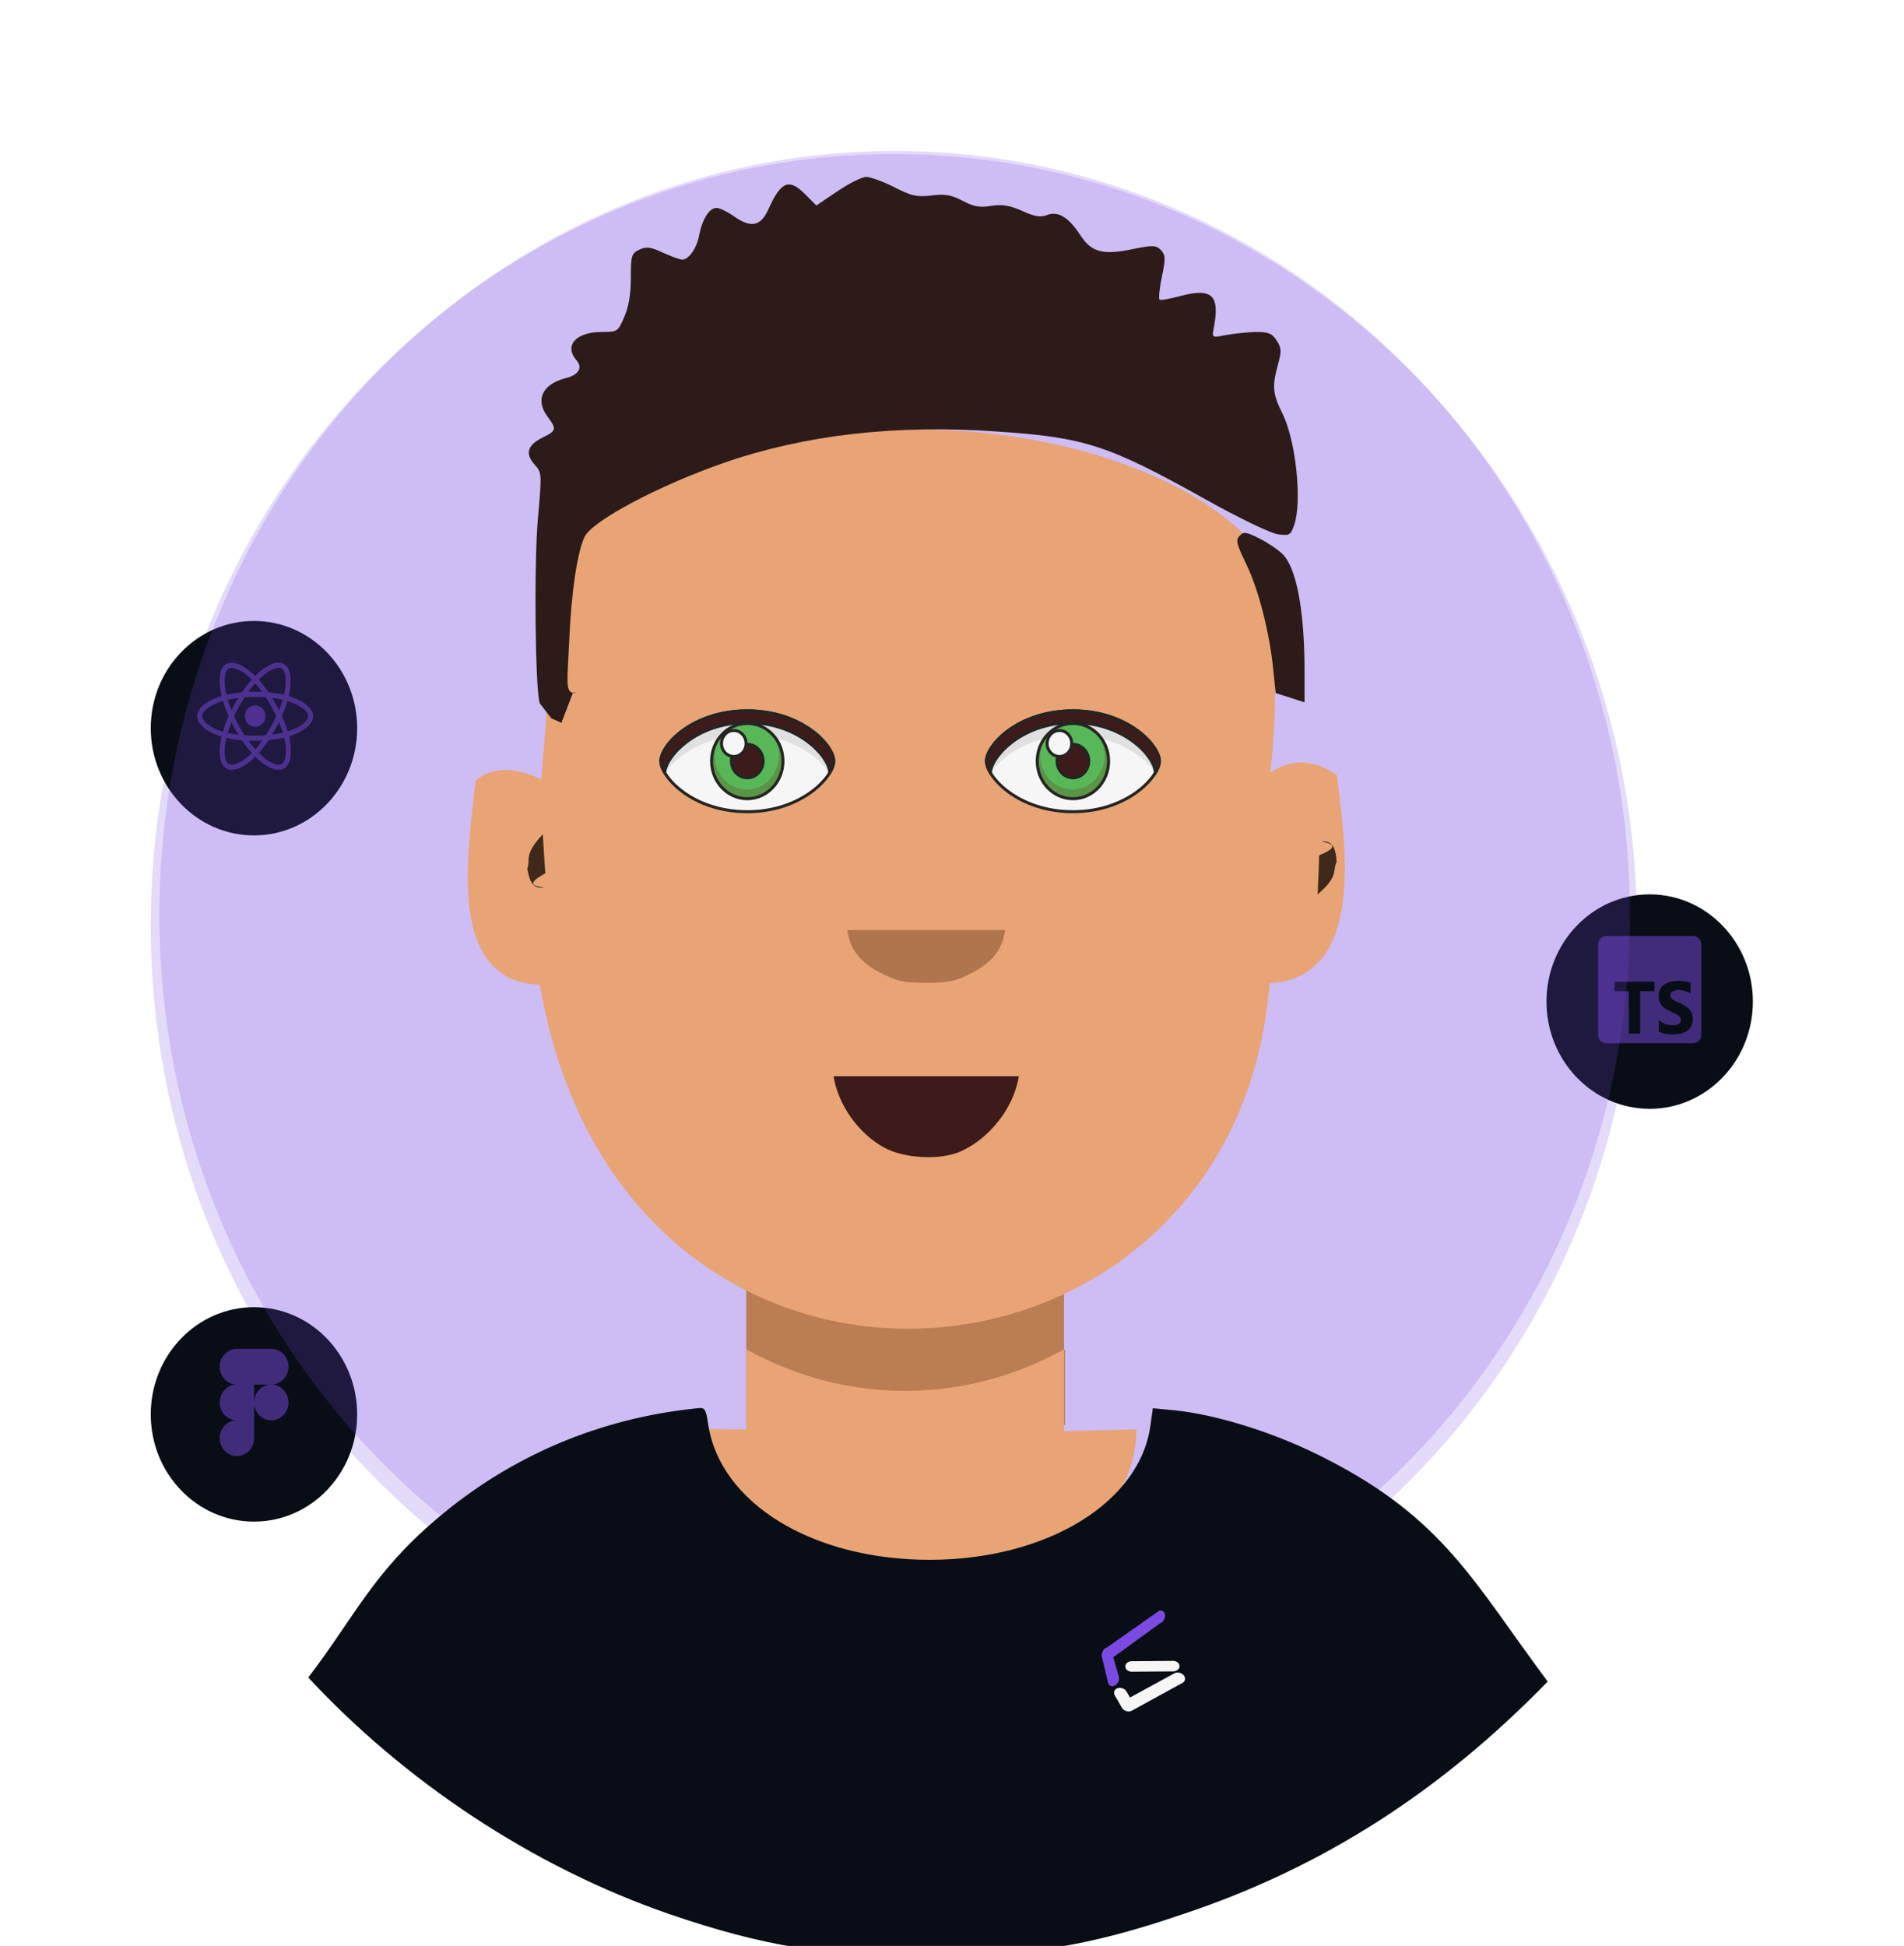 <svg width="637" height="651" viewBox="0 0 637 651" fill="none" xmlns="http://www.w3.org/2000/svg">
<path d="M547.597 309.641C547.597 167.098 436.304 51.544 299.017 51.544C161.73 51.544 50.438 167.098 50.438 309.641C50.438 452.184 161.73 567.738 299.017 567.738C436.304 567.738 547.597 452.184 547.597 309.641Z" fill="#7B4AE2" fill-opacity="0.2"/>
<g filter="url(#filter0_d_419_1411)">
<ellipse cx="551.913" cy="331.074" rx="34.525" ry="35.87" fill="#090E16"/>
</g>
<g clip-path="url(#clip0_419_1411)">
<path fill-rule="evenodd" clip-rule="evenodd" d="M566.478 313.139H537.347C535.858 313.139 534.65 314.394 534.65 315.941V346.207C534.65 347.754 535.858 349.009 537.347 349.009H566.478C567.967 349.009 569.175 347.754 569.175 346.207V315.941C569.175 314.394 567.967 313.139 566.478 313.139ZM554.949 345.099V341.229C555.625 341.818 556.359 342.259 557.151 342.553C557.943 342.848 558.743 342.995 559.551 342.995C560.025 342.995 560.438 342.95 560.792 342.862C561.145 342.773 561.44 342.65 561.677 342.493C561.914 342.336 562.091 342.15 562.207 341.937C562.324 341.723 562.382 341.491 562.382 341.241C562.382 340.903 562.289 340.6 562.102 340.334C561.916 340.068 561.662 339.822 561.339 339.596C561.017 339.371 560.635 339.153 560.192 338.943C559.749 338.734 559.271 338.52 558.759 338.302C557.454 337.738 556.481 337.049 555.841 336.234C555.2 335.42 554.88 334.436 554.88 333.284C554.88 332.381 555.054 331.605 555.404 330.956C555.753 330.307 556.229 329.772 556.831 329.353C557.433 328.934 558.13 328.625 558.922 328.428C559.714 328.23 560.553 328.132 561.438 328.132C562.308 328.132 563.079 328.186 563.751 328.295C564.423 328.404 565.042 328.571 565.609 328.797V332.413C565.329 332.211 565.024 332.034 564.694 331.881C564.364 331.727 564.025 331.601 563.675 331.5C563.326 331.399 562.978 331.324 562.632 331.276C562.287 331.228 561.959 331.203 561.648 331.203C561.221 331.203 560.833 331.246 560.483 331.33C560.134 331.415 559.838 331.534 559.598 331.687C559.357 331.84 559.17 332.024 559.038 332.237C558.906 332.451 558.84 332.691 558.84 332.957C558.84 333.247 558.914 333.507 559.062 333.737C559.209 333.967 559.419 334.185 559.691 334.39C559.963 334.596 560.293 334.797 560.681 334.995C561.069 335.192 561.508 335.396 561.997 335.606C562.665 335.896 563.265 336.204 563.797 336.531C564.329 336.857 564.786 337.226 565.166 337.637C565.547 338.048 565.838 338.518 566.04 339.046C566.242 339.574 566.343 340.189 566.343 340.891C566.343 341.858 566.166 342.67 565.813 343.327C565.459 343.984 564.98 344.517 564.374 344.924C563.768 345.331 563.063 345.623 562.26 345.801C561.456 345.978 560.607 346.067 559.714 346.067C558.798 346.067 557.926 345.986 557.099 345.825C556.272 345.664 555.555 345.422 554.949 345.099ZM553.531 331.598H548.741V345.786H544.946V331.598H540.179V328.412H553.531V331.598Z" fill="#7B4AE2" fill-opacity="0.5"/>
</g>
<g filter="url(#filter1_d_419_1411)">
<ellipse cx="84.963" cy="239.606" rx="34.525" ry="35.87" fill="#090E16"/>
</g>
<path d="M97.879 233.297C97.476 233.153 97.059 233.017 96.63 232.888C96.7 232.588 96.765 232.293 96.823 232.003C97.768 227.234 97.15 223.392 95.039 222.127C93.014 220.914 89.704 222.179 86.36 225.202C86.039 225.493 85.716 225.8 85.394 226.123C85.179 225.91 84.965 225.703 84.751 225.506C81.247 222.274 77.734 220.911 75.625 222.18C73.603 223.396 73.004 227.008 73.855 231.527C73.937 231.964 74.033 232.41 74.142 232.863C73.645 233.009 73.165 233.166 72.706 233.332C68.597 234.82 65.974 237.152 65.974 239.572C65.974 242.07 68.79 244.576 73.069 246.096C73.407 246.216 73.757 246.329 74.119 246.437C74.001 246.927 73.9 247.407 73.814 247.876C73.002 252.317 73.636 255.843 75.653 257.052C77.737 258.3 81.233 257.017 84.638 253.925C84.907 253.681 85.177 253.421 85.448 253.15C85.798 253.501 86.148 253.833 86.497 254.144C89.794 257.093 93.052 258.283 95.067 257.071C97.148 255.819 97.825 252.031 96.946 247.422C96.879 247.07 96.801 246.711 96.714 246.345C96.959 246.269 97.2 246.191 97.435 246.11C101.884 244.579 104.778 242.104 104.778 239.572C104.778 237.144 102.07 234.796 97.879 233.297ZM96.914 244.476C96.702 244.549 96.484 244.619 96.262 244.688C95.771 243.072 95.108 241.355 94.297 239.58C95.071 237.848 95.708 236.152 96.186 234.547C96.583 234.667 96.968 234.792 97.339 234.925C100.93 236.21 103.12 238.108 103.12 239.572C103.12 241.13 100.755 243.153 96.914 244.476ZM95.32 247.757C95.709 249.795 95.764 251.637 95.507 253.078C95.276 254.372 94.811 255.235 94.236 255.581C93.013 256.316 90.398 255.36 87.578 252.838C87.254 252.549 86.929 252.241 86.602 251.914C87.695 250.672 88.788 249.227 89.855 247.623C91.731 247.45 93.503 247.168 95.11 246.782C95.189 247.113 95.26 247.439 95.32 247.757ZM79.203 255.453C78.008 255.892 77.057 255.904 76.481 255.56C75.257 254.826 74.749 251.995 75.443 248.197C75.522 247.762 75.617 247.315 75.726 246.859C77.316 247.224 79.075 247.487 80.955 247.645C82.029 249.215 83.153 250.657 84.286 251.921C84.039 252.169 83.792 252.405 83.547 252.628C82.041 253.996 80.533 254.966 79.203 255.453ZM73.606 244.466C71.713 243.794 70.151 242.921 69.08 241.968C68.117 241.112 67.631 240.261 67.631 239.572C67.631 238.104 69.738 236.231 73.251 234.958C73.678 234.804 74.124 234.658 74.587 234.522C75.073 236.163 75.71 237.879 76.478 239.614C75.7 241.374 75.054 243.117 74.563 244.778C74.233 244.679 73.913 244.575 73.606 244.466ZM75.482 231.197C74.753 227.324 75.237 224.403 76.456 223.67C77.754 222.89 80.625 224.003 83.65 226.794C83.844 226.972 84.038 227.159 84.233 227.352C83.105 228.61 81.991 230.042 80.927 231.602C79.102 231.778 77.355 232.061 75.749 232.439C75.648 232.017 75.558 231.602 75.482 231.197ZM92.22 235.491C91.836 234.802 91.442 234.129 91.04 233.474C92.278 233.637 93.465 233.853 94.579 234.117C94.244 235.231 93.827 236.395 93.337 237.589C92.985 236.894 92.612 236.194 92.22 235.491ZM85.394 228.583C86.159 229.444 86.925 230.405 87.678 231.447C86.919 231.41 86.151 231.391 85.376 231.391C84.609 231.391 83.846 231.41 83.092 231.446C83.846 230.413 84.618 229.454 85.394 228.583ZM78.525 235.503C78.141 236.194 77.776 236.89 77.429 237.587C76.947 236.398 76.534 235.228 76.196 234.099C77.303 233.841 78.484 233.631 79.714 233.471C79.307 234.132 78.909 234.81 78.525 235.502V235.503ZM79.75 245.795C78.479 245.647 77.28 245.448 76.174 245.197C76.516 244.048 76.938 242.853 77.431 241.638C77.779 242.335 78.145 243.032 78.531 243.724H78.531C78.924 244.43 79.332 245.121 79.75 245.795ZM85.44 250.681C84.655 249.801 83.871 248.826 83.106 247.779C83.849 247.809 84.606 247.824 85.376 247.824C86.167 247.824 86.949 247.806 87.718 247.77C86.963 248.837 86.2 249.813 85.44 250.681ZM93.353 241.576C93.871 242.804 94.308 243.993 94.656 245.123C93.531 245.389 92.316 245.604 91.036 245.764C91.439 245.101 91.836 244.416 92.227 243.712C92.622 243 92.998 242.287 93.353 241.576ZM90.791 242.852C90.184 243.945 89.562 244.988 88.93 245.972C87.778 246.058 86.588 246.102 85.376 246.102C84.168 246.102 82.994 246.063 81.863 245.987C81.205 244.989 80.569 243.943 79.966 242.861H79.966C79.365 241.783 78.812 240.695 78.31 239.613C78.811 238.529 79.363 237.44 79.961 236.363L79.961 236.363C80.56 235.283 81.191 234.242 81.843 233.251C82.996 233.16 84.18 233.113 85.376 233.113H85.376C86.577 233.113 87.762 233.161 88.916 233.252C89.558 234.236 90.184 235.274 90.786 236.354C91.394 237.446 91.953 238.527 92.459 239.588C91.954 240.668 91.397 241.76 90.791 242.852ZM94.211 223.619C95.51 224.398 96.016 227.538 95.199 231.655C95.147 231.918 95.088 232.185 95.025 232.456C93.415 232.071 91.667 231.783 89.836 231.605C88.77 230.027 87.665 228.593 86.556 227.352C86.854 227.054 87.152 226.769 87.448 226.501C90.313 223.911 92.991 222.888 94.211 223.619ZM85.376 235.972C87.29 235.972 88.841 237.583 88.841 239.572C88.841 241.56 87.29 243.172 85.376 243.172C83.462 243.172 81.911 241.56 81.911 239.572C81.911 237.583 83.462 235.972 85.376 235.972Z" fill="#7B4AE2" fill-opacity="0.5"/>
<g filter="url(#filter2_d_419_1411)">
<ellipse cx="84.963" cy="469.174" rx="34.525" ry="35.87" fill="#090E16"/>
</g>
<g clip-path="url(#clip1_419_1411)">
<path fill-rule="evenodd" clip-rule="evenodd" d="M79.253 451.239C76.077 451.239 73.499 453.917 73.499 457.217C73.499 460.517 76.077 463.195 79.253 463.195C76.077 463.195 73.499 465.874 73.499 469.174C73.499 472.474 76.077 475.152 79.253 475.152C76.077 475.152 73.499 477.83 73.499 481.13C73.499 484.43 76.077 487.109 79.253 487.109C82.43 487.109 85.007 484.43 85.007 481.13L85.007 469.174C85.007 472.474 87.585 475.152 90.762 475.152C93.938 475.152 96.516 472.474 96.516 469.174C96.516 465.874 93.938 463.195 90.762 463.195C93.938 463.195 96.516 460.517 96.516 457.217C96.516 453.917 93.938 451.239 90.762 451.239H79.253ZM90.762 463.195H85.007L85.007 469.174C85.007 465.874 87.585 463.195 90.762 463.195Z" fill="#7B4AE2" fill-opacity="0.5"/>
</g>
<g filter="url(#filter3_f_419_1411)">
<ellipse cx="299.32" cy="306.07" rx="245.99" ry="255.574" fill="#7B4AE2" fill-opacity="0.2"/>
</g>
<g filter="url(#filter4_i_419_1411)">
<path fill-rule="evenodd" clip-rule="evenodd" d="M249.657 404.551C285.093 424.175 324.83 421.995 355.965 404.55V447.541L356.317 447.531V472.772H249.657V404.551Z" fill="#BB7D52"/>
<path fill-rule="evenodd" clip-rule="evenodd" d="M249.656 447.383C285.092 467.009 324.83 464.828 355.965 447.383V474.799L379.907 474.179L380.204 474.19C380.204 540.271 228.148 550.163 228.148 474.091L228.741 474.063L249.656 474.174V447.383V447.383Z" fill="#E8A475"/>
<path fill-rule="evenodd" clip-rule="evenodd" d="M187.463 174.461C272.029 118.518 380.217 138.412 416.769 175.301C427.337 201.722 428.084 227.206 424.975 254.561C432.114 249.238 440.604 250.457 447.293 255.413C450.002 278.112 457.262 323.015 424.733 324.963C413.534 469.811 208.339 487.84 180.602 325.437C148.362 324.281 157.055 278.901 159.07 257.108C166.804 250.995 175.637 254.071 181.12 256.806L187.463 174.461V174.461Z" fill="#E8A475"/>
<path d="M273.118 64.749L280.113 60.023L280.113 60.024C283.999 57.373 288.329 55.183 289.884 55.183C291.438 55.298 295.658 56.797 299.21 58.641C304.873 61.523 306.649 61.984 311.534 61.407C316.087 60.831 318.197 61.177 321.972 63.136C325.635 65.096 327.745 65.557 331.631 64.865C335.406 64.289 337.849 64.751 342.068 66.594C346.065 68.439 348.175 68.784 350.173 67.977C353.837 66.479 357.39 68.554 361.276 74.432C365.051 80.426 368.938 81.463 379.263 79.273C385.703 78.005 386.702 78.005 388.368 79.619C389.922 81.348 390.033 82.385 388.701 88.609C387.924 92.413 387.591 95.871 387.924 96.216C388.146 96.562 391.366 95.985 394.807 95.063C405.578 92.182 408.242 94.718 406.022 106.013C405.467 109.01 405.578 109.01 410.13 108.088C412.684 107.627 417.125 107.166 420.012 107.051C424.453 107.051 425.563 107.512 427.118 109.932C428.783 112.468 428.783 113.505 427.451 118.346C425.563 125.262 425.786 127.798 429.116 134.482C433.557 143.588 435.667 163.643 433.002 171.596C431.781 175.054 431.448 175.285 427.451 174.709C425.008 174.363 414.46 169.291 403.135 162.952C370.714 144.856 362.942 142.32 333.63 140.361C299.432 137.94 269.121 141.514 242.141 150.85C220.379 158.457 198.395 170.098 195.619 175.515C193.176 180.357 191.067 194.418 190.4 211.016C189.835 223.333 189.101 227.254 191.679 227.792L194.572 227.291C198.569 226.369 209.276 224.732 211.718 224.616C214.716 224.616 219.712 223.002 226.152 219.775C235.701 215.05 236.367 214.819 247.137 214.819C259.794 214.819 268.011 217.355 275.339 223.348C277.671 225.308 280.224 226.922 281.001 226.922C281.779 226.922 287.441 228.997 293.437 231.532C307.205 237.295 312.756 237.526 323.526 232.8C327.634 230.956 333.63 228.766 336.85 227.959C339.958 227.152 344.4 224.962 346.51 223.233C353.615 217.47 362.387 214.819 374.822 214.819C385.703 214.819 386.147 214.934 395.363 219.66C400.914 222.542 406.466 224.616 408.686 224.616C410.796 224.732 415.792 225.423 419.679 226.23L426.785 227.844L426.007 220.236C424.786 207.788 421.122 193.381 417.014 184.851C413.683 177.936 413.35 176.668 414.683 175.285C416.015 173.786 416.903 173.901 421.233 176.091C424.009 177.475 427.451 179.78 429.005 181.278C433.669 185.773 436.333 199.72 436.444 219.429V230.955L426.785 227.844L419.679 226.23C415.792 225.423 410.796 224.732 408.686 224.616C406.466 224.616 400.914 222.542 395.363 219.66C386.147 214.934 385.703 214.819 374.822 214.819C362.387 214.819 353.615 217.47 346.51 223.233C344.4 224.962 339.958 227.152 336.85 227.959C333.63 228.766 327.634 230.956 323.526 232.8C312.756 237.526 307.205 237.295 293.437 231.532C287.441 228.997 281.779 226.922 281.001 226.922C280.224 226.922 277.671 225.308 275.339 223.348C268.011 217.355 259.794 214.819 247.137 214.819C236.367 214.819 235.701 215.05 226.152 219.775C219.712 223.002 214.716 224.616 211.718 224.616C209.276 224.732 198.569 226.369 194.572 227.291C190.4 227.924 193.155 228.099 191.679 227.792L187.823 237.808L184.449 236.306L180.592 231.297C179.038 227.033 178.631 184.274 179.963 169.521C181.295 154.306 181.295 154.191 178.853 151.425C175.633 147.852 176.41 144.97 181.406 142.434C186.181 140.129 186.292 139.552 183.294 135.518C178.964 129.871 181.295 124.569 189.29 122.494C193.62 121.457 195.064 118.921 192.843 116.501C188.623 111.544 192.732 107.05 201.392 107.05C206.61 107.05 206.721 106.934 208.831 102.093C210.275 98.866 211.052 94.601 211.052 89.069C211.052 81.461 211.274 80.77 213.938 79.502C216.27 78.465 217.602 78.58 221.822 80.539C224.597 81.807 227.485 82.845 228.261 82.845C230.482 82.845 233.147 78.926 233.924 74.661C234.923 69.475 237.255 65.556 239.698 65.556C240.808 65.556 243.584 66.939 245.805 68.552C251.356 72.357 254.576 71.665 257.129 65.902C261.348 56.566 264.013 55.528 269.564 61.176L273.118 64.749Z" fill="#2C1B18"/>
<path fill-rule="evenodd" clip-rule="evenodd" d="M283.999 309.701C285.22 314.657 288.773 318.577 294.99 321.689C299.987 324.224 302.541 324.801 309.869 324.801C317.196 324.801 319.751 324.224 324.747 321.689C330.965 318.577 334.517 314.658 335.739 309.701L336.294 307.166H309.869H283.443L283.999 309.701V309.701Z" fill="#AF754C"/>
<path fill-rule="evenodd" clip-rule="evenodd" d="M278.891 356.036C280.335 365.602 287.33 375.4 295.99 380.01C302.318 383.468 313.977 384.159 320.639 381.509C330.632 377.474 339.292 366.64 340.847 356.036H278.891Z" fill="#3E1B1B"/>
<path fill-rule="evenodd" clip-rule="evenodd" d="M181.608 275.104C175.043 281.978 177.574 283.779 176.41 286.532C177.476 293.878 180.461 292.762 181.73 293.036C182.585 292.383 173.306 293.114 182.451 288.135L182.109 283.424L181.608 275.104Z" fill="#3E291B"/>
<path fill-rule="evenodd" clip-rule="evenodd" d="M440.833 295.189C448.066 289.082 445.734 287.011 447.175 284.402C446.869 276.98 443.787 277.759 442.553 277.346C441.635 277.9 450.937 278.202 441.333 282.139L441.189 286.861L440.833 295.189Z" fill="#3E291B"/>
<path d="M349.042 578.377L356.172 572.36C357.824 570.965 360.253 571.225 361.596 572.94C362.94 574.655 362.689 577.176 361.037 578.571L357.587 581.483L382.638 603.396C384.291 604.79 384.541 607.311 383.197 609.026C382.436 609.999 381.324 610.504 380.204 610.504C379.349 610.504 378.489 610.21 377.774 609.606L349.042 584.588C348.142 583.828 347.619 582.688 347.619 581.483C347.619 580.278 348.142 579.138 349.042 578.377V578.377Z" fill="#7B4AE2"/>
<path d="M380.703 541.607C382.75 541.624 384.397 543.361 384.38 545.486L384.061 606.686C384.045 608.811 382.372 610.52 380.325 610.503C379.806 610.499 379.314 610.384 378.867 610.181C377.551 609.582 376.635 608.211 376.647 606.624L376.967 545.425C376.983 543.299 378.656 541.59 380.703 541.607V541.607Z" fill="#7B4AE2"/>
<path d="M396.974 583.706L399.608 581.483L390.229 573.566C388.577 572.172 388.327 569.651 389.67 567.936C391.013 566.221 393.441 565.961 395.094 567.355L408.151 578.377C409.052 579.138 409.575 580.278 409.575 581.483C409.575 582.688 409.052 583.828 408.151 584.588L401.839 589.917C401.124 590.519 400.264 590.814 399.409 590.814C398.289 590.814 397.177 590.308 396.415 589.336C395.072 587.621 395.323 585.1 396.974 583.706V583.706Z" fill="#C83267"/>
<path fill-rule="evenodd" clip-rule="evenodd" d="M233.256 467.12C200.503 470.432 170.748 483.106 145.987 504.229C124.682 522.328 118.737 536.713 103.139 557.2C134.921 591.43 177.659 620.433 224.264 636.452C255.352 647.071 276.559 650.496 309.868 650.496C343.178 650.496 364.385 647.071 395.474 636.452C442.491 620.843 482.096 595.263 517.798 558.548C493.346 525.784 483.281 504.309 443.882 484.133C427.338 475.57 407.908 469.404 393.03 467.805L386.023 467.15L385.69 467.142L384.925 472.601C381.594 498.635 350.174 517.817 310.979 517.817C271.786 517.817 240.919 498.863 236.921 472.487C236.145 467.235 235.811 466.778 233.258 467.12H233.256V467.12Z" fill="#090E16"/>
<path d="M375.353 567.32L372.952 563.151C372.395 562.185 372.825 561.116 373.912 560.765C374.998 560.413 376.33 560.912 376.887 561.878L378.049 563.895L392.871 555.806C393.821 555.265 395.213 555.535 395.979 556.409C396.414 556.905 396.554 557.488 396.421 557.999C396.319 558.389 396.058 558.737 395.647 558.971L378.708 568.266C378.19 568.56 377.512 568.625 376.861 568.442C376.21 568.258 375.657 567.846 375.353 567.32V567.32Z" fill="#F6F6F6"/>
<path d="M376.482 553.483C376.491 552.515 377.463 551.737 378.653 551.745L392.487 551.634C393.677 551.642 394.634 552.433 394.624 553.4C394.622 553.646 394.558 553.878 394.444 554.089C394.108 554.711 393.342 555.144 392.453 555.139C392.453 555.139 379.808 555.257 378.619 555.249C377.429 555.241 376.472 554.451 376.482 553.483Z" fill="#F6F6F6"/>
<path d="M387.981 539.133L372.428 550.448L374.348 556.916C374.609 558.009 374.002 559.338 372.993 559.884C371.983 560.431 370.954 559.988 370.693 558.895L368.634 550.258C368.492 549.662 368.605 548.964 368.942 548.358C369.279 547.751 369.804 547.3 370.372 547.13L387.803 534.855C388.254 534.721 388.675 534.776 389.011 534.978C389.453 535.243 389.75 535.76 389.778 536.43C389.827 537.611 389.023 538.821 387.981 539.133Z" fill="#7B4AE2"/>
</g>
<path d="M387.876 254.608C387.876 259.789 377.262 271.549 358.952 271.549C340.643 271.549 330.029 259.929 330.029 254.608C330.029 249.288 340.511 237.808 358.952 237.808C377.394 237.808 387.876 249.428 387.876 254.608Z" fill="#F6F6F6"/>
<path d="M358.952 245.928C373.414 245.928 382.967 253.068 386.416 258.668C387.345 257.128 387.876 255.728 387.876 254.608C387.876 249.428 377.394 237.808 358.952 237.808C340.511 237.808 330.029 249.428 330.029 254.608C330.029 255.728 330.56 257.128 331.489 258.668C334.938 253.208 344.491 245.928 358.952 245.928Z" fill="#E0E0E0"/>
<path d="M387.876 254.608C387.876 259.789 377.262 271.549 358.952 271.549C340.643 271.549 330.029 259.929 330.029 254.608C330.029 249.288 340.511 237.808 358.952 237.808C377.394 237.808 387.876 249.428 387.876 254.608Z" stroke="#252423" stroke-miterlimit="10" stroke-linecap="round" stroke-linejoin="round"/>
<path d="M358.952 241.728C376.333 241.728 386.416 253.208 386.549 258.528C387.478 256.988 387.876 255.728 387.876 254.608C387.876 249.428 377.394 237.808 358.952 237.808C340.511 237.808 330.029 249.428 330.029 254.608C330.029 255.728 330.427 256.988 331.356 258.528C331.489 253.348 341.572 241.728 358.952 241.728Z" fill="#3E1B1B" stroke="#252423" stroke-miterlimit="10" stroke-linecap="round" stroke-linejoin="round"/>
<path d="M358.952 267.209C365.547 267.209 370.893 261.567 370.893 254.608C370.893 247.65 365.547 242.008 358.952 242.008C352.358 242.008 347.012 247.65 347.012 254.608C347.012 261.567 352.358 267.209 358.952 267.209Z" fill="#58B858"/>
<path d="M367.178 245.648C368.638 247.608 369.566 250.128 369.566 252.788C369.566 258.949 364.79 264.129 358.82 264.129C352.849 264.129 348.073 259.089 348.073 252.788C348.073 250.128 349.002 247.608 350.461 245.648C348.471 247.888 347.012 251.108 347.012 254.608C347.012 261.609 352.319 267.209 358.952 267.209C365.586 267.209 370.893 261.609 370.893 254.608C370.893 251.108 369.434 247.888 367.178 245.648Z" fill="#5A9446"/>
<path d="M358.952 267.209C365.547 267.209 370.893 261.567 370.893 254.608C370.893 247.65 365.547 242.008 358.952 242.008C352.358 242.008 347.012 247.65 347.012 254.608C347.012 261.567 352.358 267.209 358.952 267.209Z" stroke="#252423" stroke-miterlimit="10" stroke-linecap="round" stroke-linejoin="round"/>
<path d="M358.952 260.209C361.883 260.209 364.259 257.701 364.259 254.608C364.259 251.516 361.883 249.008 358.952 249.008C356.021 249.008 353.645 251.516 353.645 254.608C353.645 257.701 356.021 260.209 358.952 260.209Z" fill="#3E1B1B" stroke="#252423" stroke-miterlimit="10" stroke-linecap="round" stroke-linejoin="round"/>
<path d="M354.441 253.068C356.713 253.068 358.554 251.125 358.554 248.728C358.554 246.331 356.713 244.388 354.441 244.388C352.17 244.388 350.328 246.331 350.328 248.728C350.328 251.125 352.17 253.068 354.441 253.068Z" fill="#F6F6F6" stroke="#252423" stroke-miterlimit="10" stroke-linecap="round" stroke-linejoin="round"/>
<path d="M278.931 254.608C278.931 259.789 268.317 271.549 250.008 271.549C231.699 271.549 221.085 259.929 221.085 254.608C221.085 249.288 231.566 237.808 250.008 237.808C268.45 237.808 278.931 249.428 278.931 254.608Z" fill="#F6F6F6"/>
<path d="M250.008 245.928C264.47 245.928 274.022 253.068 277.472 258.668C278.401 257.128 278.931 255.728 278.931 254.608C278.931 249.428 268.45 237.808 250.008 237.808C231.566 237.808 221.085 249.428 221.085 254.608C221.085 255.728 221.616 257.128 222.544 258.668C225.994 253.208 235.546 245.928 250.008 245.928Z" fill="#E0E0E0"/>
<path d="M278.931 254.608C278.931 259.789 268.317 271.549 250.008 271.549C231.699 271.549 221.085 259.929 221.085 254.608C221.085 249.288 231.566 237.808 250.008 237.808C268.45 237.808 278.931 249.428 278.931 254.608Z" stroke="#252423" stroke-miterlimit="10" stroke-linecap="round" stroke-linejoin="round"/>
<path d="M250.008 241.728C267.389 241.728 277.472 253.208 277.605 258.528C278.533 256.988 278.931 255.728 278.931 254.608C278.931 249.428 268.45 237.808 250.008 237.808C231.566 237.808 221.085 249.428 221.085 254.608C221.085 255.728 221.483 256.988 222.412 258.528C222.544 253.348 232.628 241.728 250.008 241.728Z" fill="#3E1B1B" stroke="#252423" stroke-miterlimit="10" stroke-linecap="round" stroke-linejoin="round"/>
<path d="M250.008 267.209C256.603 267.209 261.949 261.567 261.949 254.608C261.949 247.65 256.603 242.008 250.008 242.008C243.413 242.008 238.067 247.65 238.067 254.608C238.067 261.567 243.413 267.209 250.008 267.209Z" fill="#58B858"/>
<path d="M258.234 245.648C259.693 247.608 260.622 250.128 260.622 252.788C260.622 258.949 255.846 264.129 249.875 264.129C243.905 264.129 239.129 259.089 239.129 252.788C239.129 250.128 240.057 247.608 241.517 245.648C239.527 247.888 238.067 251.108 238.067 254.608C238.067 261.609 243.374 267.209 250.008 267.209C256.642 267.209 261.949 261.609 261.949 254.608C261.949 251.108 260.489 247.888 258.234 245.648Z" fill="#5A9446"/>
<path d="M250.008 267.209C256.603 267.209 261.949 261.567 261.949 254.608C261.949 247.65 256.603 242.008 250.008 242.008C243.413 242.008 238.067 247.65 238.067 254.608C238.067 261.567 243.413 267.209 250.008 267.209Z" stroke="#252423" stroke-miterlimit="10" stroke-linecap="round" stroke-linejoin="round"/>
<path d="M250.008 260.209C252.939 260.209 255.315 257.701 255.315 254.608C255.315 251.516 252.939 249.008 250.008 249.008C247.077 249.008 244.701 251.516 244.701 254.608C244.701 257.701 247.077 260.209 250.008 260.209Z" fill="#3E1B1B" stroke="#252423" stroke-miterlimit="10" stroke-linecap="round" stroke-linejoin="round"/>
<path d="M245.497 253.068C247.769 253.068 249.61 251.125 249.61 248.728C249.61 246.331 247.769 244.388 245.497 244.388C243.226 244.388 241.384 246.331 241.384 248.728C241.384 251.125 243.226 253.068 245.497 253.068Z" fill="#F6F6F6" stroke="#252423" stroke-miterlimit="10" stroke-linecap="round" stroke-linejoin="round"/>
<defs>
<filter id="filter0_d_419_1411" x="467.388" y="249.204" width="169.05" height="171.74" filterUnits="userSpaceOnUse" color-interpolation-filters="sRGB">
<feFlood flood-opacity="0" result="BackgroundImageFix"/>
<feColorMatrix in="SourceAlpha" type="matrix" values="0 0 0 0 0 0 0 0 0 0 0 0 0 0 0 0 0 0 127 0" result="hardAlpha"/>
<feOffset dy="4"/>
<feGaussianBlur stdDeviation="25"/>
<feComposite in2="hardAlpha" operator="out"/>
<feColorMatrix type="matrix" values="0 0 0 0 0 0 0 0 0 0 0 0 0 0 0 0 0 0 0.5 0"/>
<feBlend mode="normal" in2="BackgroundImageFix" result="effect1_dropShadow_419_1411"/>
<feBlend mode="normal" in="SourceGraphic" in2="effect1_dropShadow_419_1411" result="shape"/>
</filter>
<filter id="filter1_d_419_1411" x="0.438" y="157.736" width="169.05" height="171.74" filterUnits="userSpaceOnUse" color-interpolation-filters="sRGB">
<feFlood flood-opacity="0" result="BackgroundImageFix"/>
<feColorMatrix in="SourceAlpha" type="matrix" values="0 0 0 0 0 0 0 0 0 0 0 0 0 0 0 0 0 0 127 0" result="hardAlpha"/>
<feOffset dy="4"/>
<feGaussianBlur stdDeviation="25"/>
<feComposite in2="hardAlpha" operator="out"/>
<feColorMatrix type="matrix" values="0 0 0 0 0 0 0 0 0 0 0 0 0 0 0 0 0 0 0.5 0"/>
<feBlend mode="normal" in2="BackgroundImageFix" result="effect1_dropShadow_419_1411"/>
<feBlend mode="normal" in="SourceGraphic" in2="effect1_dropShadow_419_1411" result="shape"/>
</filter>
<filter id="filter2_d_419_1411" x="0.438" y="387.304" width="169.05" height="171.74" filterUnits="userSpaceOnUse" color-interpolation-filters="sRGB">
<feFlood flood-opacity="0" result="BackgroundImageFix"/>
<feColorMatrix in="SourceAlpha" type="matrix" values="0 0 0 0 0 0 0 0 0 0 0 0 0 0 0 0 0 0 127 0" result="hardAlpha"/>
<feOffset dy="4"/>
<feGaussianBlur stdDeviation="25"/>
<feComposite in2="hardAlpha" operator="out"/>
<feColorMatrix type="matrix" values="0 0 0 0 0 0 0 0 0 0 0 0 0 0 0 0 0 0 0.5 0"/>
<feBlend mode="normal" in2="BackgroundImageFix" result="effect1_dropShadow_419_1411"/>
<feBlend mode="normal" in="SourceGraphic" in2="effect1_dropShadow_419_1411" result="shape"/>
</filter>
<filter id="filter3_f_419_1411" x="3.33" y="0.496" width="591.981" height="611.148" filterUnits="userSpaceOnUse" color-interpolation-filters="sRGB">
<feFlood flood-opacity="0" result="BackgroundImageFix"/>
<feBlend mode="normal" in="SourceGraphic" in2="BackgroundImageFix" result="shape"/>
<feGaussianBlur stdDeviation="25" result="effect1_foregroundBlur_419_1411"/>
</filter>
<filter id="filter4_i_419_1411" x="103.139" y="55.183" width="414.659" height="599.313" filterUnits="userSpaceOnUse" color-interpolation-filters="sRGB">
<feFlood flood-opacity="0" result="BackgroundImageFix"/>
<feBlend mode="normal" in="SourceGraphic" in2="BackgroundImageFix" result="shape"/>
<feColorMatrix in="SourceAlpha" type="matrix" values="0 0 0 0 0 0 0 0 0 0 0 0 0 0 0 0 0 0 127 0" result="hardAlpha"/>
<feOffset dy="4"/>
<feGaussianBlur stdDeviation="2"/>
<feComposite in2="hardAlpha" operator="arithmetic" k2="-1" k3="1"/>
<feColorMatrix type="matrix" values="0 0 0 0 0 0 0 0 0 0 0 0 0 0 0 0 0 0 0.25 0"/>
<feBlend mode="normal" in2="shape" result="effect1_innerShadow_419_1411"/>
</filter>
<clipPath id="clip0_419_1411">
<rect width="34.525" height="35.87" fill="white" transform="translate(534.65 313.139)"/>
</clipPath>
<clipPath id="clip1_419_1411">
<rect width="34.525" height="35.87" fill="white" transform="translate(67.7 451.239)"/>
</clipPath>
</defs>
</svg>
